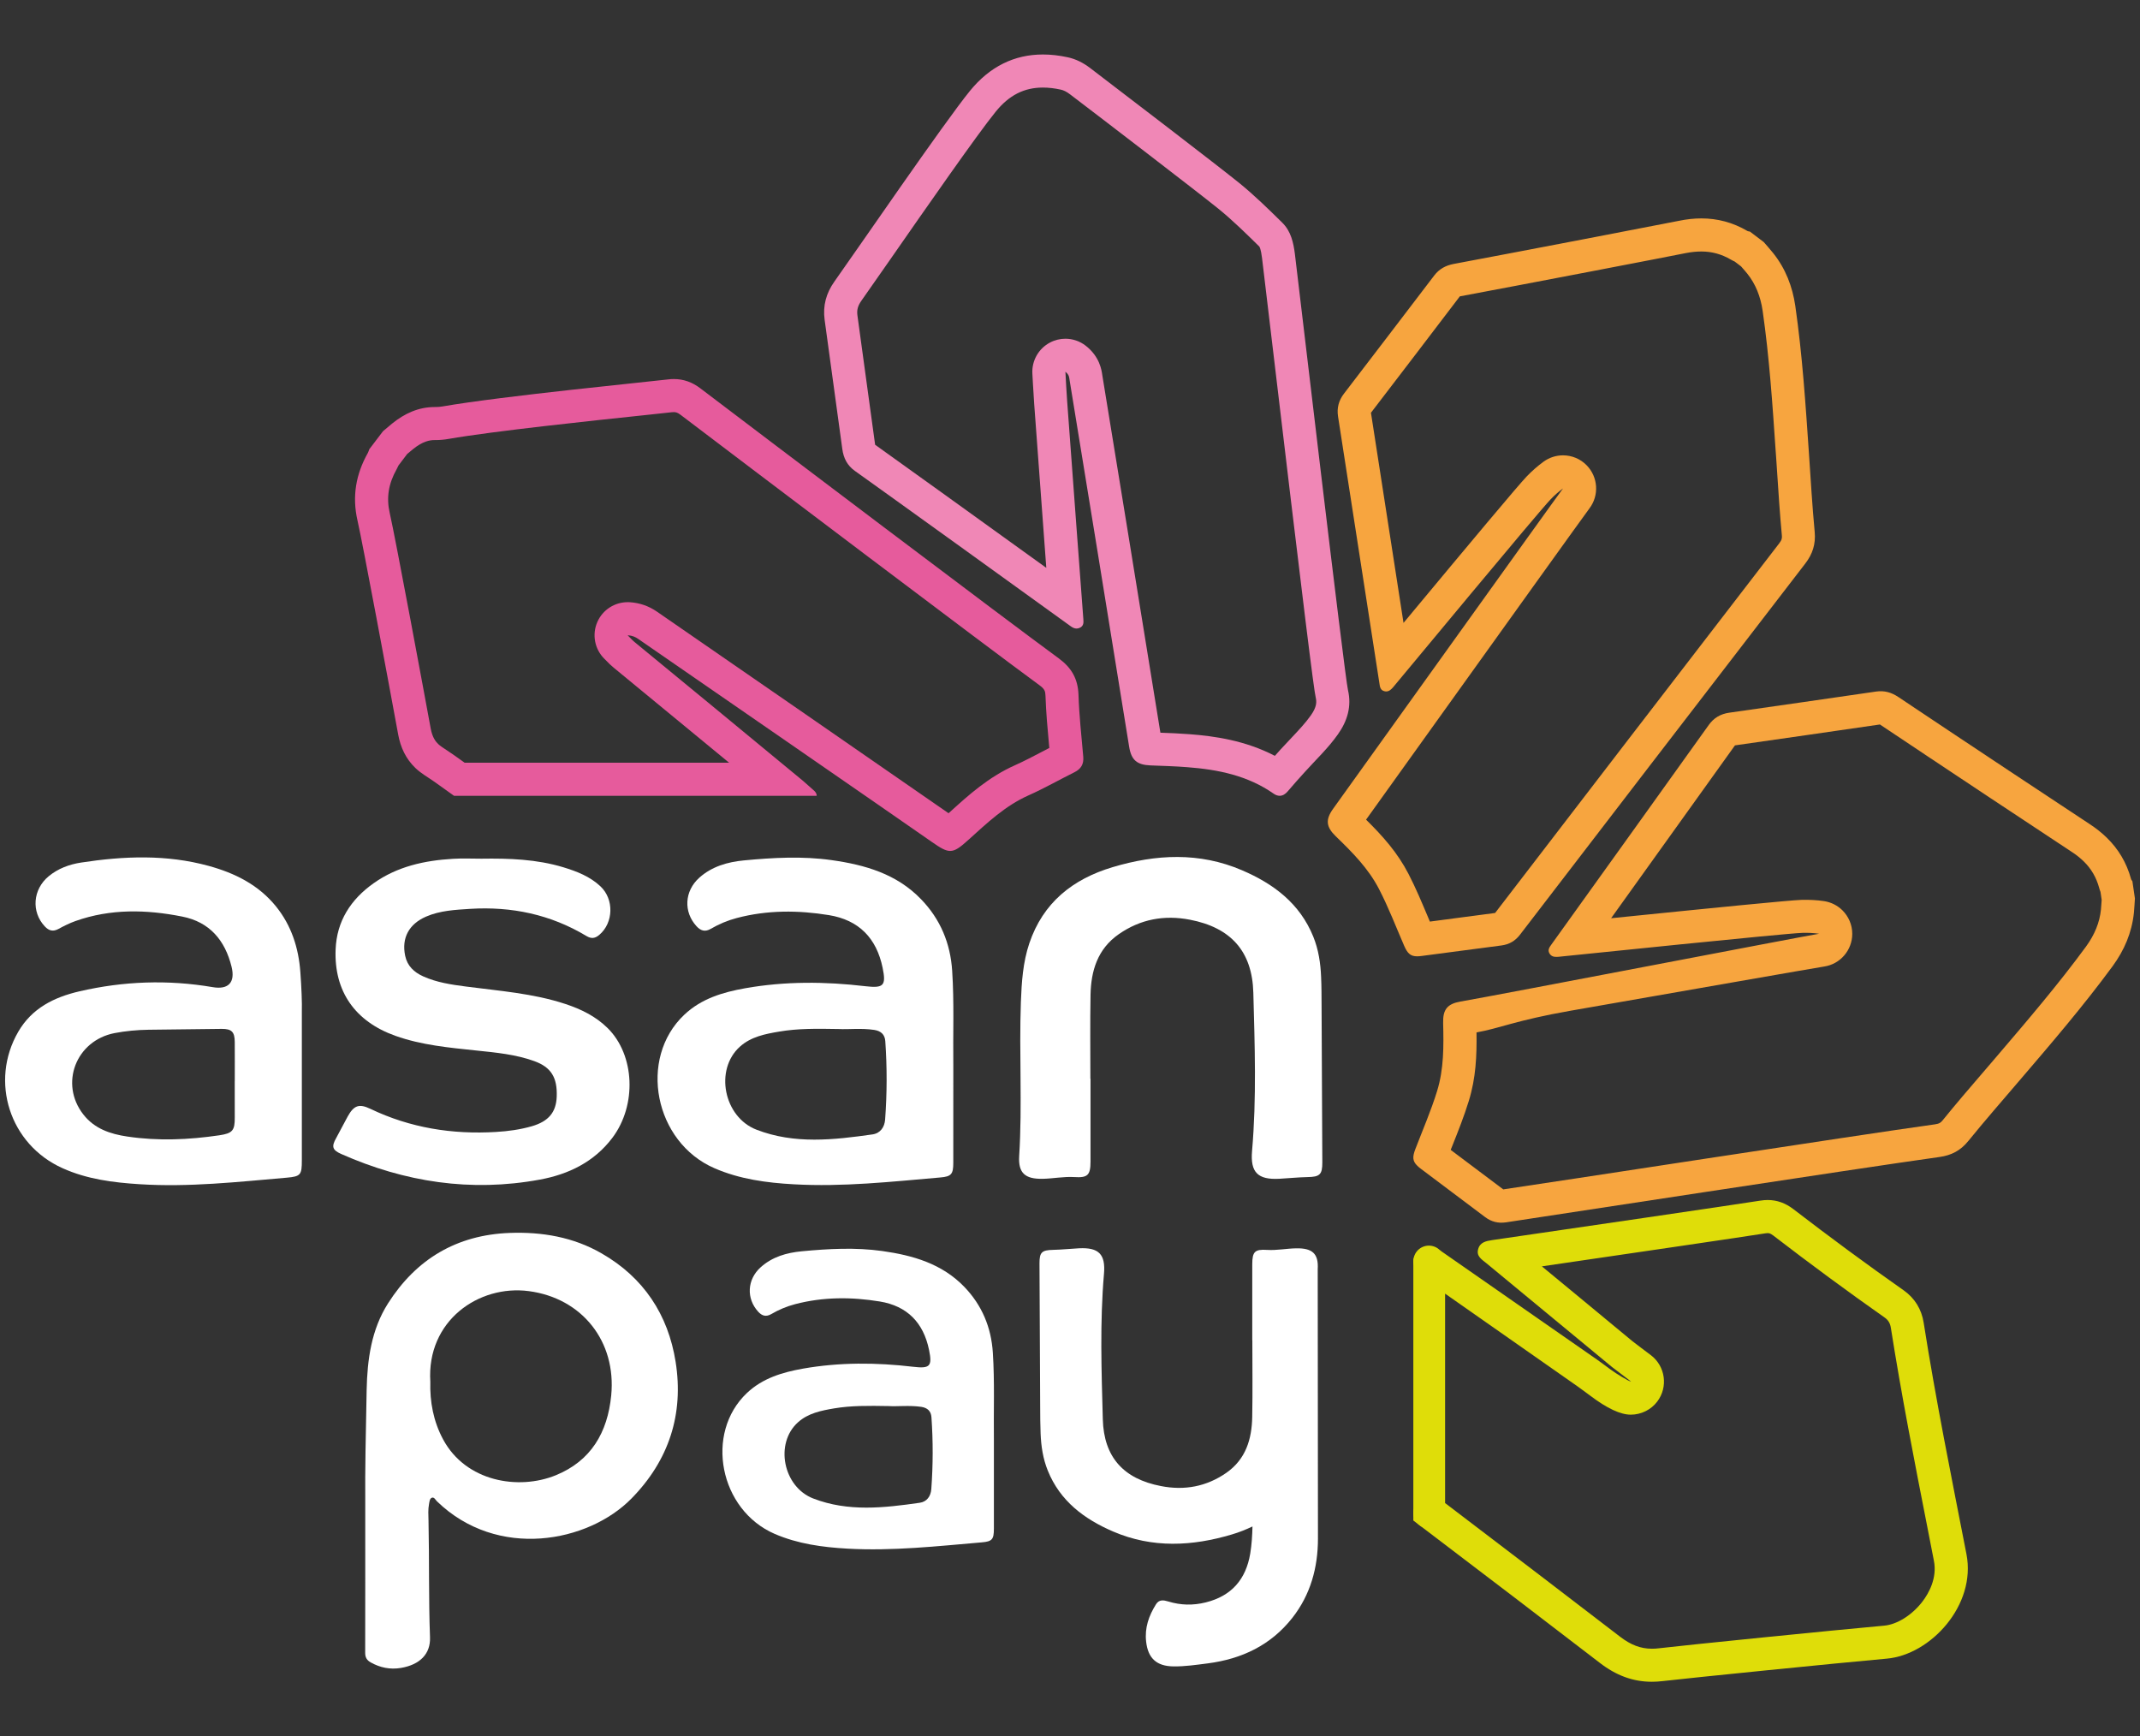 <?xml version="1.0" encoding="utf-8"?>
<!-- Generator: Adobe Illustrator 16.0.0, SVG Export Plug-In . SVG Version: 6.00 Build 0)  -->
<!DOCTYPE svg PUBLIC "-//W3C//DTD SVG 1.1//EN" "http://www.w3.org/Graphics/SVG/1.1/DTD/svg11.dtd">
<svg version="1.1" id="Layer_1" xmlns="http://www.w3.org/2000/svg" xmlns:xlink="http://www.w3.org/1999/xlink" x="0px" y="0px"
	 width="106px" height="86px" viewBox="0 0 106 86" enable-background="new 0 0 106 86" xml:space="preserve">
<rect x="0" y="0" width="106" height="86" fill="#333333" stroke="none"/>
<g>
	<path fill="#F7A53F" d="M84.271,12.457L84.271,12.457c0.523,0,1,0.13,1.465,0.402c0.062,0.038,0.127,0.068,0.187,0.095l0.111,0.084
		l0.206,0.157c0.016,0.017,0.029,0.031,0.042,0.048c0.092,0.105,0.184,0.209,0.271,0.318c0.402,0.506,0.649,1.107,0.756,1.837
		c0.33,2.288,0.49,4.662,0.646,6.959l0.018,0.24l0.055,0.824c0.065,1.007,0.135,2.049,0.231,3.084
		c0.015,0.145,0.005,0.233-0.131,0.41C85.74,30.008,75.302,43.59,74.057,45.221c-0.687,0.09-1.371,0.182-2.057,0.271
		c-0.393,0.051-0.783,0.104-1.174,0.156c-0.034-0.08-0.067-0.158-0.1-0.238c-0.293-0.693-0.59-1.41-0.957-2.12
		c-0.549-1.063-1.275-1.873-2.104-2.691c0.658-0.916,2.042-2.846,3.614-5.043c3.037-4.237,7.197-10.04,7.449-10.372
		c0.49-0.646,0.433-1.556-0.136-2.137c-0.317-0.325-0.741-0.493-1.172-0.493c-0.334,0-0.673,0.103-0.961,0.312
		c-0.293,0.213-0.573,0.459-0.838,0.734c-0.418,0.435-2.72,3.186-6.101,7.253c-0.588-3.803-1.426-9.215-1.613-10.408
		c1.472-1.919,2.939-3.842,4.402-5.765l0,0c3.017-0.563,10.486-1.998,11.188-2.143C83.77,12.484,84.027,12.457,84.271,12.457
		 M84.271,10.818c-0.361,0-0.728,0.041-1.101,0.118c-0.692,0.142-8.131,1.57-11.157,2.136c-0.4,0.074-0.723,0.248-0.971,0.573
		c-1.486,1.95-2.973,3.899-4.465,5.844c-0.268,0.347-0.366,0.721-0.299,1.146c0.207,1.309,1.572,10.125,2.05,13.225
		c0.022,0.16,0.047,0.315,0.223,0.37c0.039,0.013,0.076,0.019,0.11,0.019c0.143,0,0.248-0.098,0.345-0.21
		c0.623-0.745,7.173-8.653,7.8-9.305c0.188-0.197,0.393-0.378,0.616-0.542c-0.385,0.506-10.235,14.268-11.385,15.862
		c-0.39,0.541-0.356,0.899,0.125,1.366c0.817,0.791,1.616,1.59,2.147,2.62c0.474,0.916,0.838,1.873,1.246,2.812
		c0.166,0.379,0.318,0.516,0.644,0.516c0.069,0,0.149-0.008,0.237-0.02c1.313-0.173,2.629-0.349,3.942-0.519
		c0.38-0.052,0.675-0.222,0.913-0.533c0.854-1.123,11.635-15.149,14.13-18.383c0.361-0.47,0.522-0.963,0.466-1.566
		c-0.121-1.287-0.197-2.577-0.283-3.864c-0.168-2.446-0.328-4.893-0.676-7.321c-0.142-0.972-0.482-1.854-1.097-2.625
		c-0.147-0.187-0.312-0.365-0.466-0.546c-0.229-0.174-0.457-0.348-0.688-0.521c-0.041-0.01-0.09-0.01-0.123-0.03
		C85.828,11.013,85.064,10.818,84.271,10.818L84.271,10.818z"/>
	<path fill="#F087B6" d="M51.658,4.337c0.277,0,0.576,0.034,0.887,0.103c0.141,0.03,0.29,0.105,0.452,0.228
		c1.47,1.116,6.358,4.864,7.356,5.673c0.715,0.579,1.405,1.262,2.019,1.865c0.017,0.019,0.083,0.114,0.14,0.573
		c0.026,0.213,0.139,1.144,0.299,2.509c1.838,15.49,2.266,18.856,2.361,19.264c0.049,0.209,0.055,0.459-0.236,0.873
		c-0.271,0.386-0.623,0.757-0.994,1.151c-0.176,0.184-0.35,0.369-0.521,0.557l-0.062,0.07c-0.069,0.077-0.141,0.156-0.211,0.235
		c-1.472-0.765-2.996-0.978-4.215-1.071c-0.494-0.039-0.981-0.058-1.455-0.075c-0.508-3.166-2.721-16.779-2.881-17.73
		c-0.031-0.222-0.123-0.898-0.82-1.439c-0.292-0.228-0.648-0.345-1.004-0.345c-0.261,0-0.523,0.062-0.762,0.188
		c-0.57,0.299-0.911,0.905-0.874,1.546l0.027,0.483c0.019,0.344,0.037,0.666,0.061,0.987l0.202,2.736
		c0.156,2.112,0.294,3.99,0.399,5.408c-2.894-2.087-7.676-5.528-8.479-6.097c0-0.002,0-0.003,0-0.005
		c-0.158-1.157-0.316-2.313-0.475-3.47l-0.401-2.932c-0.037-0.269,0.021-0.48,0.2-0.732c0.289-0.407,0.802-1.144,1.452-2.077
		c1.71-2.458,4.294-6.173,5.194-7.277C49.98,4.717,50.725,4.337,51.658,4.337 M51.658,2.699c-1.416,0-2.631,0.596-3.613,1.801
		c-1.283,1.575-5.647,7.948-6.71,9.439c-0.412,0.577-0.584,1.203-0.489,1.903c0.292,2.133,0.586,4.267,0.876,6.401
		c0.061,0.449,0.246,0.816,0.624,1.083c0.812,0.572,9.99,7.182,10.694,7.697c0.093,0.068,0.187,0.11,0.285,0.11
		c0.057,0,0.115-0.014,0.177-0.046c0.178-0.092,0.173-0.257,0.158-0.432c-0.038-0.44-0.568-7.637-0.802-10.795
		c-0.034-0.458-0.055-0.916-0.086-1.446c0.194,0.15,0.188,0.291,0.208,0.416c0.172,1.013,2.608,16.017,2.947,18.144
		c0.106,0.672,0.386,0.911,1.062,0.938c0.604,0.023,1.214,0.04,1.818,0.088c1.521,0.116,2.99,0.41,4.278,1.311
		c0.101,0.071,0.202,0.106,0.299,0.106c0.144,0,0.278-0.075,0.401-0.221c0.277-0.328,0.564-0.648,0.854-0.967
		c0.553-0.613,1.157-1.181,1.635-1.862c0.471-0.666,0.681-1.388,0.494-2.189c-0.168-0.712-2.496-20.514-2.629-21.599
		c-0.072-0.562-0.195-1.122-0.615-1.539c-0.69-0.681-1.385-1.361-2.137-1.973c-1.021-0.827-5.966-4.615-7.398-5.704
		c-0.328-0.248-0.69-0.437-1.094-0.524C52.466,2.745,52.054,2.699,51.658,2.699L51.658,2.699z"/>
	<path fill="#E65B9C" d="M33.38,20.414c0.078,0,0.169,0.009,0.322,0.126c3.535,2.685,15.139,11.463,17.777,13.394
		c0.271,0.199,0.298,0.299,0.307,0.534c0.028,0.833,0.104,1.655,0.177,2.449c0.004,0.043,0.009,0.087,0.012,0.131
		c-0.117,0.061-0.234,0.121-0.351,0.183c-0.465,0.244-0.904,0.473-1.344,0.67c-1.312,0.583-2.316,1.492-3.201,2.295l-0.094,0.085
		c-2.243-1.562-12.62-8.728-14.446-9.986c-0.411-0.282-0.853-0.434-1.348-0.466c-0.035-0.001-0.069-0.002-0.103-0.002
		c-0.644,0-1.232,0.378-1.496,0.972c-0.279,0.625-0.139,1.358,0.349,1.837c0.04,0.038,0.074,0.075,0.107,0.107
		c0.096,0.099,0.206,0.212,0.347,0.326c0.727,0.597,3.479,2.861,5.72,4.71h-13.1c-0.178-0.128-0.356-0.256-0.533-0.38
		c-0.114-0.082-0.231-0.159-0.349-0.236c-0.171-0.113-0.333-0.218-0.424-0.306c-0.122-0.117-0.292-0.323-0.374-0.766
		c-0.276-1.507-1.744-9.427-2.029-10.673c-0.175-0.762-0.066-1.455,0.342-2.179c0.036-0.065,0.067-0.128,0.092-0.186l0.195-0.257
		l0.232-0.307l0.01-0.008c0.091-0.077,0.182-0.155,0.274-0.229c0.499-0.403,0.84-0.454,1.082-0.454h0.028c0.004,0,0.019,0,0.022,0
		c0.206,0,0.418-0.019,0.634-0.057c2.212-0.387,7.247-0.917,9.666-1.172c0.73-0.077,1.212-0.128,1.401-0.151
		C33.319,20.416,33.351,20.414,33.38,20.414 M33.38,18.775c-0.098,0-0.197,0.006-0.298,0.019c-0.789,0.099-8.24,0.827-11.146,1.335
		c-0.116,0.02-0.234,0.032-0.352,0.032c-0.003,0-0.007,0-0.011,0c-0.013,0-0.026,0-0.039,0c-0.808,0-1.493,0.319-2.111,0.818
		c-0.152,0.123-0.3,0.252-0.45,0.378c-0.228,0.299-0.455,0.598-0.682,0.896c-0.023,0.061-0.038,0.125-0.07,0.181
		c-0.594,1.052-0.787,2.156-0.513,3.35c0.257,1.118,1.573,8.193,2.016,10.604c0.117,0.635,0.378,1.197,0.849,1.65
		c0.288,0.278,0.639,0.468,0.962,0.697c0.319,0.225,0.635,0.455,0.953,0.682h17.965c0.002-0.125-0.073-0.21-0.172-0.292
		c-0.169-0.14-0.325-0.298-0.495-0.439c-1.664-1.381-7.235-5.966-8.353-6.883c-0.11-0.089-0.204-0.198-0.346-0.338
		c0.243,0.016,0.391,0.09,0.525,0.182c1.999,1.377,12.655,8.735,14.563,10.069c0.409,0.286,0.658,0.433,0.89,0.433
		c0.26,0,0.499-0.184,0.917-0.562c0.913-0.825,1.807-1.676,2.96-2.189c0.775-0.345,1.515-0.768,2.275-1.146
		c0.329-0.163,0.471-0.402,0.439-0.77c-0.09-1.021-0.202-2.044-0.236-3.07c-0.028-0.788-0.343-1.336-0.976-1.801
		c-2.7-1.975-14.518-10.917-17.754-13.376C34.289,18.928,33.858,18.775,33.38,18.775L33.38,18.775z"/>
	<path fill="#FFFFFF" d="M47.22,52.803c0,1.596,0.001,3.191-0.001,4.787c0,0.564-0.091,0.686-0.646,0.732
		c-2.414,0.209-4.826,0.475-7.256,0.338c-1.346-0.074-2.673-0.252-3.925-0.795c-2.979-1.289-3.796-5.432-1.499-7.602
		c0.848-0.802,1.912-1.117,3.021-1.314c1.978-0.35,3.963-0.334,5.951-0.1c0.909,0.106,1.036-0.029,0.853-0.916
		c-0.303-1.466-1.176-2.363-2.656-2.605c-1.527-0.248-3.057-0.256-4.567,0.143c-0.455,0.119-0.886,0.301-1.291,0.537
		c-0.28,0.162-0.496,0.096-0.701-0.127c-0.654-0.711-0.606-1.742,0.137-2.408c0.625-0.558,1.399-0.778,2.21-0.856
		c1.447-0.137,2.897-0.218,4.345-0.013c1.653,0.233,3.217,0.681,4.426,1.935c0.957,0.988,1.455,2.182,1.543,3.549
		C47.266,49.658,47.2,51.23,47.22,52.803z M41.538,50.969c-1.101-0.02-2.024-0.029-2.938,0.127c-0.698,0.117-1.4,0.254-1.949,0.746
		c-1.27,1.139-0.804,3.49,0.824,4.115c1.882,0.727,3.816,0.506,5.743,0.232c0.387-0.056,0.597-0.357,0.625-0.738
		c0.095-1.293,0.099-2.588,0.008-3.881c-0.023-0.326-0.212-0.506-0.55-0.557C42.655,50.916,42.007,50.998,41.538,50.969z"/>
	<path fill="#FFFFFF" d="M14.951,50.1c0,2.689-0.001,5.029,0,7.369c0,0.717-0.051,0.803-0.743,0.863
		c-2.426,0.209-4.851,0.48-7.293,0.324c-1.308-0.082-2.602-0.246-3.816-0.793c-2.613-1.17-3.625-4.289-2.195-6.758
		c0.678-1.17,1.776-1.711,3.028-2.002c2.187-0.506,4.393-0.586,6.609-0.207c0.77,0.131,1.119-0.232,0.931-1.004
		c-0.321-1.312-1.087-2.226-2.445-2.492c-1.773-0.353-3.55-0.396-5.289,0.221c-0.292,0.104-0.572,0.244-0.846,0.393
		C2.623,46.158,2.419,46.1,2.22,45.887c-0.679-0.721-0.598-1.834,0.193-2.486c0.466-0.383,1.017-0.587,1.605-0.677
		c2.115-0.324,4.226-0.409,6.317,0.165c1.298,0.356,2.466,0.935,3.334,2.005c0.767,0.949,1.121,2.058,1.208,3.254
		C14.934,48.912,14.964,49.682,14.951,50.1z M11.627,53.551c0.001,0,0.002,0,0.002,0c0-0.648,0.004-1.295-0.001-1.943
		c-0.004-0.498-0.155-0.649-0.646-0.646c-1.209,0.011-2.419,0.027-3.629,0.043c-0.563,0.009-1.125,0.06-1.679,0.166
		c-1.912,0.371-2.734,2.506-1.549,4.027c0.553,0.711,1.337,0.973,2.189,1.098c1.52,0.226,3.034,0.16,4.549-0.063
		c0.65-0.097,0.77-0.234,0.765-0.881C11.624,54.75,11.627,54.15,11.627,53.551z"/>
	<path fill="#FFFFFF" d="M23.843,42.532c1.371-0.021,2.737,0.025,4.062,0.426c0.67,0.204,1.317,0.455,1.839,0.946
		c0.678,0.639,0.646,1.803-0.057,2.4c-0.207,0.176-0.39,0.209-0.644,0.055c-1.772-1.064-3.705-1.469-5.757-1.342
		c-0.742,0.049-1.484,0.082-2.184,0.385c-0.845,0.369-1.219,1.055-1.033,1.94c0.106,0.505,0.44,0.814,0.887,1.017
		c0.675,0.305,1.399,0.412,2.125,0.506c1.651,0.217,3.319,0.336,4.915,0.861c0.782,0.258,1.512,0.612,2.105,1.2
		c1.343,1.33,1.454,3.81,0.231,5.433c-0.902,1.197-2.178,1.811-3.598,2.07c-3.404,0.627-6.683,0.127-9.835-1.271
		c-0.445-0.197-0.482-0.371-0.249-0.785c0.199-0.355,0.376-0.721,0.576-1.078c0.303-0.541,0.56-0.641,1.118-0.373
		c1.974,0.945,4.057,1.277,6.227,1.146c0.599-0.035,1.194-0.117,1.772-0.283c0.831-0.242,1.206-0.693,1.233-1.473
		c0.033-0.941-0.276-1.451-1.115-1.754c-0.921-0.332-1.892-0.423-2.857-0.523c-1.36-0.143-2.723-0.266-4.024-0.73
		c-1.988-0.709-3.038-2.197-2.956-4.275c0.054-1.405,0.751-2.479,1.88-3.279c1.175-0.835,2.525-1.129,3.933-1.212
		C22.906,42.509,23.375,42.532,23.843,42.532z"/>
	<path fill="#FFFFFF" d="M18.092,74.227c-0.013-1.182,0.024-3.285,0.069-5.391c0.033-1.498,0.232-2.977,1.057-4.275
		c1.396-2.196,3.403-3.393,6.022-3.492c1.6-0.059,3.148,0.201,4.552,1.009c2.082,1.192,3.302,3.034,3.673,5.375
		c0.412,2.594-0.333,4.883-2.187,6.771c-2.142,2.185-6.638,3.043-9.632,0.141c-0.074-0.071-0.138-0.219-0.249-0.182
		c-0.116,0.039-0.123,0.193-0.146,0.312c-0.053,0.273-0.032,0.547-0.026,0.822c0.042,1.928,0.003,3.856,0.074,5.785
		c0.031,0.819-0.502,1.356-1.443,1.514c-0.531,0.088-1.026-0.012-1.495-0.275c-0.195-0.109-0.274-0.252-0.273-0.479
		C18.094,79.625,18.092,77.387,18.092,74.227z M21.315,68.445c-0.027,0.979,0.148,1.951,0.636,2.856
		c1.12,2.08,3.717,2.531,5.584,1.769c1.74-0.713,2.56-2.117,2.74-3.949c0.262-2.674-1.439-4.822-4.085-5.17
		C23.716,63.627,21.124,65.416,21.315,68.445z"/>
	<path fill="#FFFFFF" d="M49.23,71.33c0,1.463,0.001,2.93,0,4.393c0,0.521-0.085,0.629-0.594,0.672
		c-2.215,0.191-4.43,0.437-6.66,0.312c-1.236-0.07-2.453-0.234-3.603-0.73c-2.734-1.184-3.484-4.985-1.376-6.979
		c0.78-0.736,1.756-1.025,2.775-1.207c1.814-0.32,3.638-0.307,5.462-0.092c0.834,0.098,0.951-0.025,0.783-0.84
		c-0.278-1.346-1.08-2.17-2.438-2.394c-1.402-0.229-2.806-0.231-4.193,0.132c-0.417,0.11-0.813,0.274-1.185,0.493
		c-0.257,0.147-0.455,0.089-0.643-0.116c-0.601-0.654-0.557-1.601,0.125-2.209c0.574-0.515,1.284-0.716,2.029-0.787
		c1.328-0.125,2.66-0.199,3.988-0.013c1.517,0.214,2.953,0.625,4.062,1.772c0.878,0.912,1.335,2.007,1.416,3.261
		C49.272,68.441,49.212,69.885,49.23,71.33z M44.014,69.645c-1.009-0.018-1.857-0.026-2.697,0.115
		c-0.64,0.109-1.285,0.236-1.789,0.688c-1.166,1.043-0.738,3.202,0.756,3.776c1.729,0.668,3.503,0.465,5.272,0.211
		c0.356-0.049,0.548-0.326,0.574-0.676c0.087-1.188,0.091-2.375,0.007-3.562c-0.021-0.3-0.195-0.466-0.505-0.513
		C45.04,69.598,44.445,69.674,44.014,69.645z"/>
	<path fill="#FFFFFF" d="M54.016,53.426c0,1.369,0.002,2.736,0,4.105c0,0.676-0.138,0.814-0.803,0.771
		c-0.531-0.032-1.052,0.078-1.579,0.087c-0.851,0.012-1.204-0.279-1.151-1.13c0.159-2.543-0.008-5.086,0.084-7.629
		c0.037-0.979,0.1-1.965,0.419-2.909c0.683-2.015,2.147-3.177,4.124-3.769c2.149-0.642,4.298-0.753,6.406,0.152
		c1.565,0.669,2.867,1.643,3.535,3.292c0.26,0.643,0.36,1.315,0.387,2.002c0.021,0.467,0.021,0.936,0.023,1.403
		c0.014,2.591,0.023,5.183,0.037,7.773c0.003,0.602-0.125,0.721-0.736,0.729c-0.467,0.01-0.934,0.059-1.398,0.084
		c-1.063,0.055-1.438-0.318-1.346-1.379c0.227-2.613,0.133-5.229,0.063-7.84c-0.056-2.053-1.117-3.223-3.14-3.613
		c-1.274-0.246-2.457-0.027-3.528,0.719c-1.048,0.73-1.374,1.812-1.396,3.009c-0.025,1.381-0.008,2.762-0.008,4.141
		C54.014,53.426,54.016,53.426,54.016,53.426z"/>
	<path fill="#FFFFFF" d="M65.27,62.867c0.049-0.779-0.274-1.047-1.056-1.035c-0.483,0.006-0.962,0.109-1.45,0.078
		c-0.609-0.039-0.734,0.086-0.736,0.709c-0.002,1.256,0,2.512,0,3.768c0,0,0.002,0,0.004,0c0,1.268,0.018,2.533-0.006,3.801
		c-0.021,1.101-0.319,2.09-1.281,2.763c-0.984,0.684-2.069,0.885-3.239,0.657c-1.854-0.356-2.831-1.432-2.881-3.313
		c-0.065-2.397-0.149-4.799,0.058-7.196c0.086-0.974-0.26-1.318-1.232-1.269c-0.429,0.022-0.855,0.069-1.285,0.078
		c-0.562,0.012-0.679,0.118-0.677,0.67c0.013,2.381,0.022,4.76,0.034,7.137c0.002,0.431,0.003,0.859,0.021,1.289
		c0.025,0.629,0.117,1.246,0.356,1.838c0.611,1.513,1.809,2.404,3.245,3.021c1.936,0.83,3.908,0.729,5.879,0.14
		c0.359-0.106,0.694-0.242,1.015-0.394c-0.011,0.449-0.038,0.896-0.111,1.341c-0.214,1.278-0.923,2.102-2.204,2.42
		c-0.631,0.157-1.24,0.143-1.854-0.045c-0.23-0.068-0.454-0.113-0.612,0.141c-0.353,0.565-0.565,1.164-0.487,1.847
		c0.092,0.823,0.515,1.215,1.348,1.227c0.574,0.008,1.143-0.078,1.709-0.15c1.682-0.219,3.121-0.898,4.188-2.258
		c0.898-1.146,1.264-2.482,1.266-3.916L65.27,62.867z"/>
	<path fill="#F7A53F" d="M103.212,42.665L103.212,42.665c0.375,0.367,0.623,0.794,0.765,1.312c0.019,0.072,0.041,0.14,0.066,0.199
		l0.021,0.139l0.037,0.256c-0.002,0.021-0.004,0.044-0.004,0.064c-0.009,0.139-0.017,0.277-0.031,0.416
		c-0.066,0.643-0.311,1.246-0.746,1.842c-1.365,1.863-2.912,3.672-4.408,5.422l-0.156,0.183l-0.538,0.627
		c-0.659,0.767-1.34,1.558-1.993,2.365c-0.091,0.11-0.158,0.17-0.381,0.2c-3.869,0.537-19.352,2.931-21.384,3.222
		c-0.552-0.414-1.104-0.832-1.655-1.244c-0.316-0.235-0.634-0.476-0.949-0.713c0.033-0.078,0.062-0.158,0.096-0.238
		c0.277-0.696,0.566-1.42,0.801-2.184c0.354-1.146,0.398-2.23,0.383-3.396c1.111-0.193,1.971-0.604,4.633-1.07
		c5.135-0.897,12.168-2.131,12.578-2.192c0.803-0.117,1.399-0.808,1.4-1.619c0.001-0.455-0.188-0.871-0.492-1.172
		c-0.238-0.233-0.552-0.397-0.906-0.451c-0.357-0.053-0.73-0.071-1.111-0.062c-0.604,0.02-4.172,0.375-9.436,0.91
		c2.245-3.127,5.434-7.58,6.135-8.562c2.396-0.34,4.787-0.688,7.18-1.035c0,0,0,0,0.001,0.001c2.549,1.708,8.888,5.914,9.489,6.302
		C102.834,42.333,103.038,42.496,103.212,42.665 M104.357,41.495c-0.258-0.252-0.547-0.48-0.866-0.687
		c-0.593-0.383-6.905-4.57-9.464-6.286c-0.338-0.226-0.689-0.327-1.094-0.269c-2.427,0.352-4.854,0.704-7.279,1.048
		c-0.434,0.061-0.766,0.259-1.016,0.61c-0.771,1.081-5.967,8.333-7.798,10.879c-0.094,0.131-0.185,0.258-0.099,0.42
		c0.02,0.037,0.042,0.065,0.066,0.09c0.103,0.101,0.244,0.104,0.393,0.091c0.968-0.095,11.181-1.156,12.085-1.185
		c0.271-0.008,0.544,0.004,0.819,0.045c-0.631,0.092-15.817,3.022-17.754,3.356c-0.658,0.113-0.886,0.394-0.867,1.064
		c0.027,1.137,0.041,2.268-0.301,3.375c-0.303,0.982-0.713,1.924-1.08,2.881c-0.147,0.385-0.133,0.59,0.102,0.816
		c0.05,0.049,0.109,0.102,0.182,0.154c1.061,0.797,2.119,1.59,3.178,2.389c0.308,0.23,0.638,0.314,1.024,0.26
		c1.397-0.205,17.435-2.674,21.479-3.238c0.588-0.08,1.047-0.32,1.429-0.793c0.813-1.002,1.663-1.975,2.502-2.957
		c1.595-1.863,3.192-3.723,4.644-5.699c0.58-0.793,0.953-1.661,1.056-2.643c0.024-0.236,0.032-0.477,0.05-0.717
		c-0.043-0.283-0.083-0.566-0.125-0.852c-0.023-0.035-0.059-0.07-0.066-0.108C105.335,42.724,104.925,42.05,104.357,41.495
		L104.357,41.495z"/>
	<circle fill="#DFDD09" cx="70.777" cy="62.467" r="0.769"/>
	<circle fill="#DFDD09" cx="70.777" cy="74.936" r="0.769"/>
	<path fill="#DFDD09" d="M97.404,76.98c-0.743-3.814-1.516-7.627-2.12-11.467c-0.104-0.66-0.437-1.207-0.982-1.595
		c-1.853-1.301-3.674-2.646-5.47-4.026c-0.393-0.302-0.811-0.453-1.271-0.453c-0.121,0-0.244,0.01-0.371,0.031
		c-1.045,0.168-9.898,1.463-13.275,1.954c-0.305,0.046-0.605,0.103-0.699,0.451c-0.096,0.351,0.18,0.508,0.401,0.688
		c0.622,0.511,4.774,3.945,6.231,5.148c0.312,0.238,0.625,0.477,0.938,0.715c-0.002,0.002-0.004,0.002-0.009,0.002
		c-0.078,0-0.717-0.379-1.019-0.606c-0.221-0.162-0.44-0.33-0.667-0.488c-1.646-1.151-4.921-3.416-7.764-5.403l-0.35,0.03
		c-0.422,0-0.971,0.08-0.971,0.504v0.513v10.278v1.808v0.25c3.477,2.639,7.145,5.438,9.239,7.053
		c0.797,0.615,1.631,0.934,2.577,0.934c0.174,0,0.352-0.012,0.533-0.033c1.306-0.153,8.711-0.899,11.107-1.113
		C95.621,81.963,97.898,79.514,97.404,76.98z M95.242,79.305c-0.514,0.682-1.266,1.16-1.919,1.217
		c-2.437,0.218-9.878,0.968-11.159,1.121c-0.115,0.015-0.229,0.021-0.338,0.021c-0.561,0-1.045-0.185-1.577-0.593
		c-1.862-1.434-5.296-4.057-8.67-6.622V64.076c2.505,1.752,5.214,3.648,6.573,4.602c0.136,0.096,0.269,0.193,0.398,0.291
		c0.077,0.057,0.154,0.113,0.23,0.17c0.816,0.617,1.486,0.932,1.996,0.932c0.513,0,1.004-0.241,1.312-0.649
		c0.546-0.721,0.406-1.746-0.312-2.295l-0.473-0.356l-0.443-0.338c-0.582-0.48-1.57-1.3-2.594-2.146
		c-0.648-0.535-1.312-1.084-1.893-1.562c3.879-0.568,10.189-1.492,11.072-1.636c0.041-0.006,0.076-0.01,0.109-0.01
		c0.051,0,0.125,0,0.272,0.112c1.841,1.416,3.698,2.785,5.524,4.068c0.181,0.127,0.272,0.279,0.309,0.508
		c0.521,3.312,1.174,6.646,1.806,9.865l0.324,1.662C95.969,78.174,95.521,78.932,95.242,79.305z"/>
</g>
</svg>
